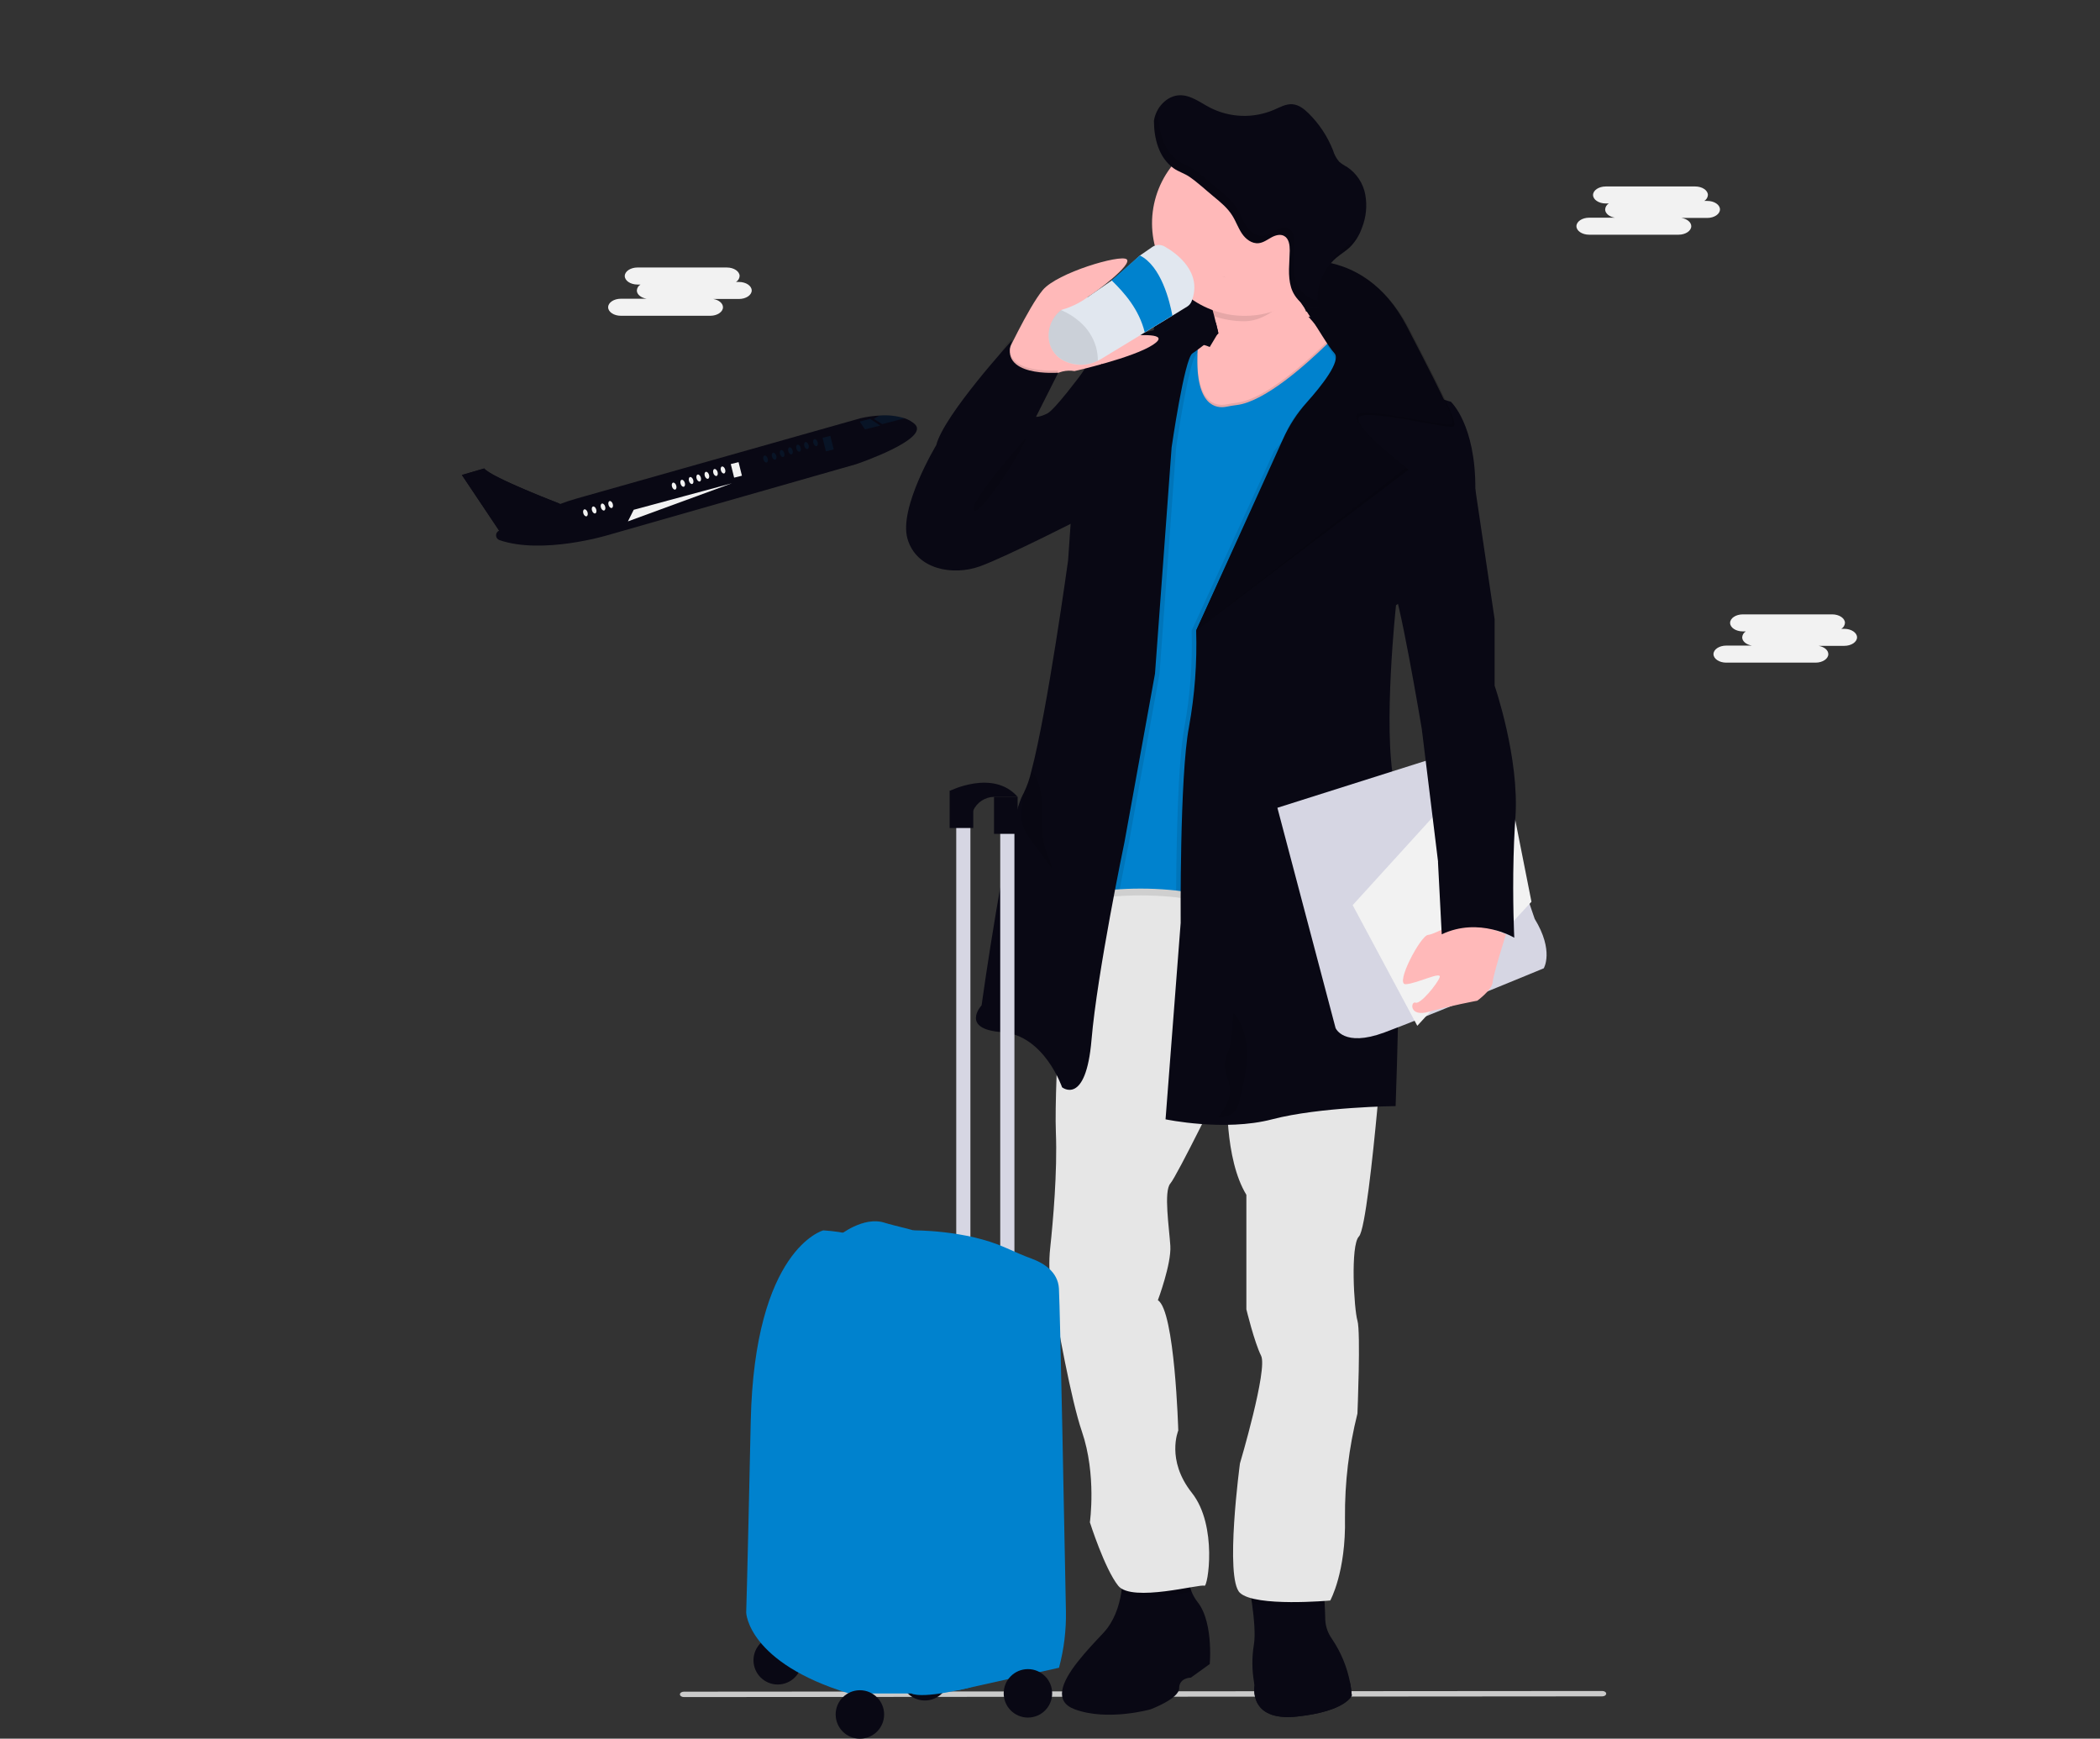 <svg width="395" height="327" viewBox="0 0 395 327" fill="none" xmlns="http://www.w3.org/2000/svg">
<rect x="0" y="0" width="395" height="327" fill="#333333" stroke="none"/>
<g clip-path="url(#clip0_5_136)">
<path d="M301.372 319.043L128.636 319.174C128.224 319.174 127.89 318.947 127.89 318.666C127.89 318.386 128.224 318.159 128.636 318.159L301.372 318.028C301.784 318.028 302.118 318.255 302.118 318.535C302.118 318.816 301.784 319.043 301.372 319.043Z" fill="#CACACA"/>
<path d="M172.032 79.732C171.485 79.26 170.85 78.899 170.165 78.67C168.631 78.196 167.02 78.021 165.419 78.154C164.245 78.221 163.079 78.383 161.931 78.64L108.351 93.793C107.339 94.077 106.344 94.408 105.367 94.786C101.913 93.434 92.149 89.526 91.079 88.124L86.88 89.351L93.881 99.798C93.704 99.875 93.555 100.004 93.452 100.168C93.35 100.331 93.299 100.522 93.307 100.715C93.314 100.908 93.38 101.095 93.496 101.25C93.612 101.404 93.771 101.521 93.954 101.583C102.025 104.354 114.215 100.676 114.215 100.676L161.031 87.305C161.031 87.305 175.16 82.528 172.032 79.732Z" fill="#090814"/>
<path d="M110.332 97.097C110.547 97.027 110.625 96.679 110.507 96.322C110.39 95.964 110.12 95.731 109.905 95.802C109.69 95.873 109.612 96.22 109.73 96.578C109.847 96.935 110.117 97.168 110.332 97.097Z" fill="#F2F2F2"/>
<path d="M111.963 96.56C112.177 96.489 112.256 96.142 112.138 95.784C112.02 95.426 111.751 95.194 111.536 95.264C111.321 95.335 111.243 95.682 111.36 96.04C111.478 96.398 111.748 96.63 111.963 96.56Z" fill="#F2F2F2"/>
<path d="M115.075 95.535C115.29 95.465 115.369 95.117 115.251 94.76C115.133 94.402 114.863 94.169 114.649 94.24C114.434 94.311 114.355 94.658 114.473 95.016C114.591 95.373 114.86 95.606 115.075 95.535Z" fill="#F2F2F2"/>
<path d="M127.013 92.072C127.227 92.001 127.306 91.654 127.188 91.296C127.071 90.939 126.801 90.706 126.586 90.776C126.371 90.847 126.293 91.195 126.41 91.552C126.528 91.91 126.798 92.142 127.013 92.072Z" fill="#F2F2F2"/>
<path d="M128.624 91.54C128.839 91.469 128.918 91.122 128.8 90.764C128.682 90.406 128.413 90.174 128.198 90.244C127.983 90.315 127.904 90.662 128.022 91.02C128.14 91.378 128.409 91.61 128.624 91.54Z" fill="#F2F2F2"/>
<path d="M130.207 91.02C130.422 90.95 130.501 90.602 130.383 90.245C130.265 89.887 129.995 89.654 129.781 89.725C129.566 89.796 129.487 90.143 129.605 90.501C129.723 90.858 129.992 91.091 130.207 91.02Z" fill="#F2F2F2"/>
<path d="M131.637 90.549C131.852 90.478 131.93 90.131 131.813 89.774C131.695 89.416 131.425 89.183 131.211 89.254C130.996 89.325 130.917 89.672 131.035 90.029C131.153 90.387 131.422 90.62 131.637 90.549Z" fill="#F2F2F2"/>
<path d="M133.177 90.043C133.391 89.972 133.47 89.625 133.352 89.267C133.234 88.909 132.965 88.677 132.75 88.747C132.535 88.818 132.457 89.165 132.574 89.523C132.692 89.881 132.962 90.113 133.177 90.043Z" fill="#F2F2F2"/>
<path d="M134.784 89.511C134.999 89.441 135.078 89.094 134.96 88.736C134.842 88.378 134.572 88.145 134.358 88.216C134.143 88.287 134.064 88.634 134.182 88.992C134.3 89.349 134.569 89.582 134.784 89.511Z" fill="#F2F2F2"/>
<path d="M136.212 89.041C136.426 88.971 136.505 88.624 136.387 88.266C136.269 87.908 136 87.675 135.785 87.746C135.57 87.817 135.492 88.164 135.609 88.522C135.727 88.879 135.997 89.112 136.212 89.041Z" fill="#F2F2F2"/>
<path opacity="0.1" d="M144.212 86.977C144.427 86.906 144.506 86.559 144.388 86.202C144.27 85.844 144 85.611 143.786 85.682C143.571 85.753 143.492 86.1 143.61 86.457C143.728 86.815 143.997 87.048 144.212 86.977Z" fill="#0082CE"/>
<path opacity="0.1" d="M147.33 85.952C147.545 85.882 147.623 85.534 147.505 85.177C147.388 84.819 147.118 84.586 146.903 84.657C146.688 84.728 146.61 85.075 146.728 85.433C146.845 85.79 147.115 86.023 147.33 85.952Z" fill="#0082CE"/>
<path opacity="0.1" d="M148.894 85.438C149.109 85.367 149.187 85.02 149.07 84.662C148.952 84.305 148.682 84.072 148.467 84.143C148.253 84.213 148.174 84.561 148.292 84.918C148.409 85.276 148.679 85.508 148.894 85.438Z" fill="#0082CE"/>
<path opacity="0.1" d="M150.414 84.938C150.629 84.867 150.708 84.52 150.59 84.162C150.472 83.804 150.202 83.572 149.988 83.642C149.773 83.713 149.694 84.06 149.812 84.418C149.93 84.776 150.199 85.008 150.414 84.938Z" fill="#0082CE"/>
<path opacity="0.1" d="M151.907 84.444C152.121 84.373 152.2 84.026 152.082 83.668C151.965 83.31 151.695 83.078 151.48 83.148C151.265 83.219 151.187 83.566 151.305 83.924C151.422 84.281 151.692 84.514 151.907 84.444Z" fill="#0082CE"/>
<path opacity="0.1" d="M153.601 83.891C153.816 83.82 153.895 83.473 153.777 83.115C153.659 82.757 153.389 82.525 153.175 82.595C152.96 82.666 152.881 83.013 152.999 83.371C153.117 83.728 153.386 83.961 153.601 83.891Z" fill="#0082CE"/>
<path opacity="0.1" d="M145.82 86.447C146.035 86.376 146.114 86.028 145.996 85.671C145.878 85.313 145.609 85.081 145.394 85.151C145.179 85.222 145.1 85.569 145.218 85.927C145.336 86.284 145.606 86.517 145.82 86.447Z" fill="#0082CE"/>
<path d="M113.641 96.007C113.856 95.936 113.934 95.589 113.816 95.232C113.699 94.874 113.429 94.641 113.214 94.712C113 94.783 112.921 95.13 113.039 95.487C113.156 95.845 113.426 96.078 113.641 96.007Z" fill="#F2F2F2"/>
<path d="M138.921 86.917L137.456 87.279L138.087 89.832L139.553 89.47L138.921 86.917Z" fill="#F2F2F2"/>
<path opacity="0.1" d="M156.185 81.974L154.719 82.336L155.35 84.889L156.816 84.527L156.185 81.974Z" fill="#0082CE"/>
<path opacity="0.1" d="M163.661 78.777L161.716 79.288L162.688 80.755L165.571 80.039L163.661 78.777Z" fill="#0082CE"/>
<path opacity="0.1" d="M170.155 78.671L165.951 79.766L164.356 78.779L165.418 78.157C167.015 78.023 168.623 78.198 170.155 78.671Z" fill="#0082CE"/>
<path d="M86.883 89.317L93.884 99.798L105.319 94.73C105.319 94.73 92.379 89.793 91.082 88.09L86.883 89.317Z" fill="#090814"/>
<path d="M137.673 90.89L119.198 95.877L118.107 98.059L137.673 90.89Z" fill="#F2F2F2"/>
<path d="M321.126 37.788H320.563C320.76 37.672 320.926 37.51 321.045 37.315C321.165 37.12 321.235 36.899 321.249 36.671C321.249 35.789 320.171 35.069 318.849 35.069H302.046C300.724 35.069 299.645 35.789 299.645 36.671C299.645 37.549 300.724 38.27 302.046 38.27H302.604C302.408 38.386 302.243 38.548 302.124 38.743C302.005 38.938 301.936 39.158 301.922 39.386C301.922 40.141 302.706 40.772 303.756 40.942H298.915C297.598 40.942 296.519 41.662 296.519 42.544C296.519 43.427 297.598 44.143 298.915 44.143H315.719C317.036 44.143 318.119 43.422 318.119 42.544C318.119 41.795 317.329 41.159 316.281 40.989H321.122C322.439 40.989 323.518 40.269 323.518 39.386C323.518 38.504 322.444 37.788 321.126 37.788Z" fill="#F2F2F2"/>
<path d="M138.995 53.029H138.432C138.629 52.914 138.795 52.752 138.915 52.557C139.035 52.362 139.105 52.141 139.119 51.913C139.119 51.035 138.04 50.31 136.718 50.31H119.915C118.594 50.31 117.515 51.035 117.515 51.913C117.515 52.795 118.594 53.515 119.915 53.515H120.474C120.277 53.631 120.111 53.793 119.991 53.988C119.871 54.183 119.801 54.404 119.787 54.632C119.787 55.382 120.578 56.014 121.625 56.183H116.785C115.467 56.183 114.389 56.904 114.389 57.786C114.389 58.668 115.467 59.389 116.785 59.389H133.593C134.911 59.389 135.989 58.668 135.989 57.786C135.989 57.036 135.205 56.401 134.156 56.23H138.996C140.314 56.23 141.392 55.51 141.392 54.632C141.392 53.754 140.313 53.029 138.995 53.029Z" fill="#F2F2F2"/>
<path d="M346.901 118.266H346.342C346.539 118.15 346.705 117.988 346.825 117.793C346.944 117.599 347.014 117.377 347.028 117.149C347.028 116.267 345.945 115.547 344.628 115.547H327.82C326.503 115.547 325.424 116.267 325.424 117.149C325.424 118.031 326.503 118.752 327.82 118.752H328.383C328.186 118.867 328.019 119.029 327.9 119.224C327.78 119.419 327.71 119.64 327.697 119.869C327.697 120.618 328.487 121.251 329.535 121.42H324.694C323.377 121.42 322.298 122.14 322.298 123.022C322.298 123.905 323.377 124.625 324.694 124.625H341.502C342.82 124.625 343.899 123.905 343.899 123.022C343.899 122.272 343.114 121.637 342.065 121.467H346.901C348.222 121.467 349.301 120.746 349.301 119.869C349.301 118.991 348.222 118.266 346.901 118.266Z" fill="#F2F2F2"/>
<path d="M229.954 52.147C228.598 52.944 228.555 56.35 228.764 59.082C228.912 61.081 229.191 62.718 229.191 62.718L220.367 84.156C220.367 84.156 217.096 68.881 217.045 62.061C217.041 61.523 217.123 60.988 217.288 60.476C218.847 55.561 227.494 52.816 229.954 52.147Z" fill="#090814"/>
<path d="M230.606 51.964C230.606 51.964 230.368 52.019 229.954 52.134C230.152 52.02 230.377 51.962 230.606 51.964Z" fill="#090814"/>
<path d="M227.551 312.96L223.999 315.518C223.999 315.518 221.795 315.518 221.795 317.508C221.795 319.499 216.397 321.485 216.397 321.485C216.397 321.485 208.364 323.756 202.182 321.485C200.178 320.748 199.564 319.486 199.798 317.948C200.289 314.739 204.49 310.353 207.511 307.136C209.554 304.966 210.496 302.089 210.897 299.6C211.192 297.819 211.272 296.009 211.135 294.208L224.139 293.284C223.395 295.245 223.395 297.412 224.139 299.374C224.424 300.076 224.807 300.733 225.278 301.326C226.864 303.338 227.41 306.496 227.563 308.998C227.652 310.318 227.648 311.642 227.55 312.962L227.551 312.96Z" fill="#090814"/>
<path d="M254.27 318.855C254.27 318.855 253.277 321.839 243.964 322.836C234.652 323.833 235.987 316.937 235.987 316.937C235.987 316.937 235.94 316.74 235.88 316.387C235.475 314.056 235.464 311.673 235.846 309.338C236.17 307.522 235.888 304.372 235.483 301.488C235.006 298.052 234.353 294.988 234.353 294.988L248.782 296.053C248.782 296.053 249.033 298.99 249.177 301.957C249.224 302.881 249.263 303.806 249.276 304.65C249.343 305.931 249.775 307.166 250.521 308.209C252.229 310.728 253.402 313.572 253.966 316.562C254.091 317.233 254.179 317.911 254.23 318.591C254.261 318.774 254.27 318.855 254.27 318.855Z" fill="#090814"/>
<path d="M254.27 318.856C254.27 318.856 253.277 321.839 243.965 322.837C234.652 323.834 235.987 316.938 235.987 316.938C235.987 316.938 235.94 316.74 235.88 316.388C236.307 316.609 236.671 316.814 236.836 316.908C237.689 317.406 238.452 318.092 239.339 318.557C241.47 319.678 244.05 319.347 246.434 318.983C247.564 318.813 248.693 318.642 249.819 318.433C250.677 318.315 251.512 318.068 252.296 317.7C252.879 317.36 253.437 316.981 253.967 316.564C254.092 317.235 254.18 317.913 254.232 318.593C254.261 318.774 254.27 318.856 254.27 318.856Z" fill="#090814"/>
<path opacity="0.1" d="M224.138 293.282C223.393 295.244 223.393 297.411 224.138 299.372C220.407 300.007 213.453 301.291 210.895 299.599C211.19 297.817 211.27 296.007 211.133 294.207L224.138 293.282Z" fill="black"/>
<path opacity="0.1" d="M249.205 301.954C246.57 302.141 239.479 302.512 235.509 301.485C235.032 298.049 234.379 294.985 234.379 294.985L248.808 296.05C248.808 296.05 249.051 298.991 249.205 301.954Z" fill="black"/>
<path d="M259.6 202.571C259.6 202.571 259.378 205.237 259.025 208.964C258.227 217.429 256.756 231.404 255.614 232.542C253.976 234.183 254.689 246.245 255.328 248.376C255.968 250.507 255.328 265.851 255.328 265.851C253.719 272.261 252.931 278.849 252.983 285.457C253.197 295.686 250.212 301.014 250.212 301.014C250.212 301.014 236.141 302.292 233.229 299.573C230.317 296.854 233.229 275.228 233.229 275.228C233.229 275.228 238.486 257.54 237.208 254.982C235.929 252.425 234.436 246.244 234.436 246.244V224.718C232.368 221.308 231.452 216.621 231.055 212.383C230.74 208.759 230.73 205.115 231.025 201.489C231.025 201.489 228.378 206.902 225.678 212.255C223.24 217.094 220.758 221.879 220.135 222.587C218.856 224.079 219.922 230.898 220.135 234.307C220.349 237.717 217.79 244.536 217.79 244.536C220.988 246.455 221.628 269.044 221.628 269.044C221.628 269.044 219.283 274.585 224.186 280.764C229.09 286.944 227.171 298.665 226.531 298.239C225.892 297.813 212.887 301.436 210.331 298.239C207.776 295.043 205.002 286.305 205.002 286.305C205.002 286.305 206.281 277.355 203.509 269.257C201.454 263.256 198.934 249.187 197.766 242.295C197.34 239.794 197.263 237.247 197.536 234.725C198.073 229.689 198.901 220.374 198.606 212.988C198.508 210.58 198.577 206.752 198.739 202.264C199.289 186.878 200.951 163.76 200.951 163.76L212.54 155.956L220.172 150.782L222.04 151.068L256.841 156.425L258.193 173.585L259.6 202.571Z" fill="#E6E6E6"/>
<path d="M249.081 62.986C249.081 62.986 225.204 82.093 229.612 78.258C232.026 76.152 230.384 67.176 228.406 59.504C226.776 53.175 224.922 47.727 224.922 47.727C224.922 47.727 245.765 28.237 244.25 44.173C243.717 49.79 244.161 53.784 244.958 56.605C246.42 61.767 249.081 62.986 249.081 62.986Z" fill="#FFB9B9"/>
<path d="M247.094 58.331L229.388 62.178L227.549 65.257C227.549 65.257 223.784 63.625 223.499 65.471C223.214 67.316 222.152 78.683 224.352 79.749C226.553 80.814 229.4 81.526 231.886 81.172C234.372 80.818 237.143 78.043 238.994 76.978C240.845 75.912 247.662 70.372 247.662 70.372L251.073 65.615L247.094 58.331Z" fill="#FFB9B9"/>
<path d="M233.877 68.313C233.877 68.313 244.217 57.014 246.669 58.809C249.121 60.603 250.706 64.976 250.706 64.976L242.298 74.209L233.877 68.313Z" fill="#FFB9B9"/>
<path opacity="0.1" d="M252.211 61.635C252.211 61.635 239.969 74.848 232.661 75.734C231.996 75.815 231.34 75.926 230.683 76.058C228.777 76.433 224.615 76.058 225.276 65.134L224.351 63.199L218.668 66.682L216.749 82.306L213.338 122.371L208.294 166.982C208.294 166.982 223.784 165.491 228.12 169.399C232.457 173.307 233.663 148.089 233.663 148.089L245.529 96.94L258.18 64.049L252.211 61.635Z" fill="black"/>
<path opacity="0.1" d="M258.18 65.756L245.529 98.647L233.663 149.791C233.663 149.791 232.452 175.006 228.12 171.102C226.705 169.823 224.096 169.124 221.226 168.762C217.697 168.381 214.143 168.302 210.601 168.524C209.185 168.6 208.294 168.686 208.294 168.686L213.338 124.074L216.749 84.01L218.668 68.385L224.352 64.903L225.277 66.838C225.277 67.123 225.247 67.404 225.234 67.69C224.833 77.783 228.829 78.141 230.684 77.774C231.34 77.642 231.997 77.531 232.662 77.45C237.838 76.816 245.488 70.009 249.508 66.095C251.167 64.476 252.211 63.35 252.211 63.35L258.18 65.756Z" fill="black"/>
<path d="M258.18 64.478L245.529 97.369L233.663 148.513C233.663 148.513 232.452 173.727 228.12 169.823C226.705 168.544 224.096 167.845 221.226 167.484C217.697 167.103 214.143 167.023 210.601 167.245C209.185 167.322 208.294 167.407 208.294 167.407L213.338 122.795L216.749 82.731L218.668 67.106L224.352 63.624L225.277 65.559C225.277 65.844 225.247 66.126 225.234 66.412C224.833 76.504 228.829 76.862 230.684 76.496C231.34 76.363 231.997 76.253 232.662 76.172C237.838 75.537 245.488 68.73 249.508 64.816C251.167 63.197 252.211 62.071 252.211 62.071L258.18 64.478Z" fill="#0082CE"/>
<path opacity="0.1" d="M225.276 65.56C225.276 65.845 225.247 66.127 225.234 66.412L225.135 66.481C223.634 67.468 221.225 84.168 221.225 84.168L218.1 126.717L212.344 158.47C212.344 158.47 211.589 162.089 210.6 167.258C209.185 167.335 208.294 167.42 208.294 167.42L213.338 122.809L216.749 82.745L218.668 67.12L224.351 63.637L225.276 65.56Z" fill="black"/>
<path d="M229.195 62.718C229.195 62.718 225.784 65.479 224.283 66.47C222.782 67.46 220.374 84.153 220.374 84.153L217.248 126.702L211.494 158.457C211.494 158.457 206.378 182.964 205.312 195.538C204.245 208.111 199.769 204.488 199.769 204.488C199.769 204.488 196.426 194.685 188.47 194.12C180.513 193.555 184.632 189.074 184.632 189.074C184.632 189.074 189.292 155.502 192.358 149.521C192.406 149.419 192.46 149.32 192.52 149.225C193.178 147.89 193.673 146.481 193.995 145.029C197.027 133.589 200.903 105.39 200.903 105.39L203.32 70.441C209.503 60.352 228.715 60.702 228.715 60.702L229.195 62.718Z" fill="#090814"/>
<path opacity="0.1" d="M258.18 64.478L245.529 97.366L233.663 148.515C233.663 148.515 232.452 173.729 228.12 169.825C226.705 168.546 224.096 167.847 221.226 167.485C221.275 158.816 221.542 143.26 222.791 136.721C223.872 130.747 224.323 124.676 224.138 118.607L239.633 84.864C239.633 84.864 251.286 70.505 251.358 68.451C251.383 67.692 250.556 66.286 249.507 64.806C251.166 63.187 252.21 62.061 252.21 62.061L258.18 64.478Z" fill="black"/>
<path d="M219.235 210.515L222.078 173.575C222.078 173.575 221.865 146.012 223.643 136.708C224.724 130.734 225.176 124.662 224.991 118.594L240.485 84.851C240.485 84.851 252.138 70.492 252.21 68.437C252.282 66.383 246.105 59.55 246.105 59.55C246.105 59.55 259.6 61.127 261.378 67.162C263.156 73.198 272.89 75.547 272.89 75.547C272.89 75.547 277.582 79.809 277.507 92.028C277.433 104.248 262.584 113.833 262.584 113.833C262.584 113.833 260.098 136.849 262.23 147.223C264.362 157.597 262.512 208.027 262.512 208.027C262.512 208.027 248.228 208.172 239.274 210.516C230.32 212.86 219.235 210.515 219.235 210.515Z" fill="#090814"/>
<path d="M240.272 151.924L251.212 193.335C251.212 193.335 252.704 197.03 260.379 194.187C268.055 191.345 290.371 182.113 290.371 182.113C290.371 182.113 292.358 178.844 288.665 172.808L277.508 140.13L240.272 151.924Z" fill="#D6D6E3"/>
<path d="M254.432 170.234L272.127 150.786L283.426 146.204L288.06 169.591L266.584 192.926L254.432 170.234Z" fill="#F2F2F2"/>
<path d="M275.256 172.635C275.256 172.635 269.994 175.729 268.604 175.832C267.214 175.935 262.324 185.175 264.392 185.102C266.46 185.029 271.269 182.545 270.787 183.823C270.305 185.102 267.167 188.938 266.259 188.571C265.351 188.205 264.926 191.388 268.818 190.276C272.71 189.164 277.878 188.203 277.878 188.203C277.878 188.203 280.649 186.178 280.756 184.737C280.863 183.296 283.263 175.731 283.263 175.731L275.256 172.635Z" fill="#FFB9B9"/>
<path d="M188.868 67.623C188.868 67.623 193.422 57.795 196.142 54.547C198.863 51.298 210.729 47.804 211.918 48.763C213.108 49.722 205.949 55.105 204.67 55.795C203.391 56.486 212.933 62.9 213.129 63.041C213.326 63.182 220.591 62.399 216.86 64.848C213.13 67.297 202.099 69.792 202.099 69.792C201.356 69.664 200.595 69.688 199.862 69.864C199.129 70.04 198.439 70.364 197.835 70.815C195.699 72.362 188.868 67.623 188.868 67.623Z" fill="#FFB9B9"/>
<path d="M285.042 153.77C284.999 154.388 284.961 155.004 284.922 155.62C284.816 157.499 284.743 159.362 284.696 161.161C284.483 169.489 284.828 176.359 284.828 176.359C284.828 176.359 278.219 172.383 271.184 175.72L270.485 162.242V162.007L269.764 156.113L267.428 137.074C267.428 137.074 263.023 110.648 261.672 109.656C260.321 108.663 271.692 87.279 271.692 87.279L277.507 92.027L281.132 116.462V128.963C281.132 128.963 285.822 142.546 285.042 153.77Z" fill="#090814"/>
<path opacity="0.1" d="M199.054 69.665L197.69 72.372C196.048 74.959 193.562 78.01 193.562 78.01C193.562 78.01 183.866 73.552 183.866 73.356C183.866 73.16 186.809 68.527 189.201 64.875C189.938 64.044 190.386 63.553 190.386 63.553C187.542 70.585 199.054 69.665 199.054 69.665Z" fill="black"/>
<path d="M207.296 68.45L203.318 70.445C203.318 70.445 198.414 77.051 196.996 77.763C195.577 78.475 194.864 78.402 194.864 78.402L199.052 70.091C199.052 70.091 187.54 71.012 190.384 63.979C190.384 63.979 177.52 78.044 176.1 83.727C176.1 83.727 168.993 95.517 170.698 101.343C172.404 107.169 179.298 108.304 184.269 106.53C189.241 104.756 204.522 96.94 204.522 96.94L207.296 68.45Z" fill="#090814"/>
<path opacity="0.1" d="M193.012 82.306C193.012 82.306 182.285 94.313 183.137 95.945C183.99 97.577 192.445 84.723 193.012 82.306Z" fill="black"/>
<path opacity="0.2" d="M241.445 49.986C241.445 49.986 256.543 45.439 265.07 61.848C273.598 78.257 273.884 79.395 273.457 80.175C273.031 80.954 256.475 76.624 255.549 78.543C254.624 80.461 264.93 88.346 264.93 88.346L224.991 118.607L241.773 82.959C242.897 80.463 244.396 78.153 246.218 76.109C248.977 73.024 252.751 68.297 251.412 66.839C250.235 65.56 248.354 62.223 245.813 58.383C243.965 55.57 241.01 52.39 241.445 49.986Z" fill="black"/>
<path d="M241.018 49.56C241.018 49.56 256.116 45.012 264.646 61.422C273.176 77.831 273.459 78.969 273.033 79.749C272.607 80.528 256.05 76.198 255.125 78.116C254.2 80.034 264.505 87.919 264.505 87.919L224.993 118.607L241.349 82.532C242.473 80.036 243.972 77.726 245.794 75.683C248.553 72.597 252.327 67.87 250.988 66.412C249.811 65.134 247.931 61.797 245.389 57.956C243.538 55.144 240.583 51.964 241.018 49.56Z" fill="#090814"/>
<path opacity="0.1" d="M241.018 49.56C241.018 49.56 256.116 45.012 264.646 61.422C273.176 77.831 273.459 78.969 273.033 79.749C272.607 80.528 256.05 76.198 255.125 78.116C254.2 80.034 264.505 87.919 264.505 87.919L224.993 118.607L242.132 80.798C242.796 79.33 243.693 77.978 244.788 76.796C247.491 73.889 252.514 68.062 251 66.413C249.823 65.134 247.943 61.797 245.402 57.957C243.538 55.144 240.583 51.964 241.018 49.56Z" fill="black"/>
<path opacity="0.1" d="M244.177 55.276C243.675 55.679 243.15 56.053 242.604 56.397C239.897 58.101 237.488 60.416 234.038 60.416C232.123 60.419 230.221 60.106 228.408 59.491C226.778 53.162 224.924 47.715 224.924 47.715C224.924 47.715 245.767 28.224 244.252 44.16C243.715 49.777 243.38 52.454 244.177 55.276Z" fill="black"/>
<path d="M251.545 42.063C251.527 46.09 250.113 49.986 247.545 53.088C244.977 56.19 241.413 58.307 237.46 59.079C233.506 59.851 229.407 59.23 225.86 57.321C222.313 55.413 219.537 52.335 218.004 48.611C216.471 44.887 216.276 40.748 217.452 36.897C218.628 33.045 221.103 29.72 224.455 27.487C227.806 25.254 231.829 24.25 235.837 24.648C239.846 25.044 243.593 26.817 246.441 29.665C248.066 31.294 249.353 33.228 250.228 35.356C251.104 37.483 251.552 39.763 251.545 42.063Z" fill="#FFB9B9"/>
<path d="M224.117 56.708C223.952 57.106 223.666 57.442 223.298 57.667L220.518 59.372L215.321 62.531L207.096 67.525C206.902 67.639 206.706 67.745 206.507 67.845C205.543 68.334 204.48 68.597 203.398 68.612C202.317 68.626 201.247 68.393 200.269 67.93C199.531 67.599 198.882 67.096 198.375 66.465C197.869 65.834 197.519 65.091 197.355 64.299C197.136 63.196 197.229 62.054 197.622 61C198.015 59.946 198.693 59.023 199.581 58.332C199.624 58.293 199.677 58.266 199.734 58.255C201.484 57.761 203.131 56.955 204.595 55.877L209.771 52.297L214.393 48.073L216.73 46.458C217.072 46.22 217.475 46.086 217.892 46.071C218.308 46.056 218.72 46.16 219.079 46.372C221.49 47.74 226.248 51.325 224.117 56.708Z" fill="#E1E7EF"/>
<path d="M220.518 59.348L215.321 62.508C214.238 58.143 211.483 55.062 209.091 52.732L214.395 48.042C218.429 50.046 220.032 56.725 220.518 59.348Z" fill="#0082CE"/>
<path opacity="0.1" d="M206.507 67.823C205.543 68.313 204.48 68.576 203.398 68.59C202.317 68.605 201.247 68.372 200.269 67.909C199.531 67.577 198.882 67.075 198.375 66.444C197.869 65.813 197.519 65.07 197.355 64.278C197.136 63.175 197.229 62.032 197.622 60.979C198.015 59.925 198.693 59.001 199.581 58.311C200.872 58.857 202.067 59.607 203.12 60.532C204.589 61.804 205.654 63.478 206.182 65.349C206.391 66.157 206.5 66.988 206.507 67.823Z" fill="black"/>
<path d="M217.052 22.722C217.422 20.262 219.452 17.956 221.938 17.914C223.988 17.88 225.737 19.269 227.553 20.219C229.413 21.178 231.461 21.713 233.552 21.786C235.642 21.86 237.723 21.47 239.645 20.645C240.763 20.16 241.893 19.51 243.108 19.606C244.323 19.701 245.295 20.501 246.135 21.311C248.131 23.283 249.695 25.649 250.728 28.258C250.962 29.052 251.36 29.788 251.896 30.419C252.345 30.795 252.834 31.119 253.354 31.387C254.245 31.978 255.01 32.741 255.601 33.632C256.193 34.523 256.6 35.523 256.799 36.574C257.186 38.686 256.968 40.865 256.172 42.86C255.7 44.233 254.922 45.481 253.895 46.509C253.119 47.237 252.19 47.787 251.377 48.469C250.049 49.596 249.038 51.047 248.44 52.682C247.842 54.316 247.679 56.078 247.966 57.795C245.697 58.319 243.521 56.286 242.849 54.061C242.178 51.837 242.564 49.45 242.598 47.127C242.598 46.095 242.453 44.876 241.545 44.382C240.79 43.956 239.84 44.262 239.098 44.678C238.356 45.094 237.616 45.637 236.765 45.735C235.486 45.88 234.318 44.985 233.602 43.923C232.885 42.862 232.476 41.631 231.794 40.548C230.905 39.12 229.577 38.025 228.276 36.959C226.788 35.736 225.343 34.372 223.761 33.273C222.81 32.612 221.676 32.305 220.742 31.64C217.921 29.622 217.052 25.94 217.052 22.722Z" fill="#090814"/>
<path opacity="0.1" d="M230.606 51.964C230.606 51.964 230.368 52.019 229.954 52.134C230.152 52.02 230.377 51.962 230.606 51.964Z" fill="black"/>
<g opacity="0.1">
<path d="M243.709 52.667C243.048 50.438 243.423 48.055 243.457 45.732C243.457 44.701 243.312 43.482 242.404 42.987C241.65 42.561 240.699 42.872 239.957 43.284C239.215 43.695 238.475 44.242 237.625 44.341C236.346 44.486 235.178 43.591 234.461 42.534C233.744 41.477 233.335 40.236 232.653 39.154C231.758 37.73 230.436 36.636 229.136 35.565C227.648 34.342 226.202 32.978 224.62 31.878C223.67 31.218 222.536 30.915 221.602 30.246C218.775 28.226 217.905 24.543 217.905 21.325C218.001 20.715 218.191 20.124 218.467 19.572C217.72 20.438 217.23 21.494 217.052 22.623C217.052 25.841 217.904 29.524 220.748 31.544C221.682 32.213 222.816 32.516 223.767 33.176C225.348 34.276 226.794 35.64 228.282 36.863C229.583 37.933 230.904 39.028 231.8 40.452C232.482 41.534 232.886 42.772 233.608 43.832C234.329 44.891 235.501 45.784 236.771 45.639C237.624 45.54 238.349 44.997 239.104 44.582C239.858 44.166 240.809 43.874 241.551 44.285C242.459 44.779 242.621 45.99 242.604 47.03C242.57 49.351 242.178 51.721 242.855 53.965C243.533 56.209 245.695 58.227 247.972 57.699C247.901 57.298 247.855 56.894 247.835 56.488C245.943 56.32 244.276 54.568 243.709 52.667Z" fill="black"/>
<path d="M254.748 45.115C253.972 45.848 253.042 46.394 252.229 47.075C251.331 47.828 250.578 48.738 250.006 49.761C250.411 49.244 250.869 48.772 251.375 48.354C252.194 47.672 253.119 47.127 253.894 46.394C254.512 45.797 255.035 45.11 255.446 44.356C255.231 44.625 254.998 44.879 254.748 45.115Z" fill="black"/>
</g>
<path opacity="0.1" d="M231.186 197.256C230.875 198.181 230.431 199.083 230.371 200.061C230.269 201.723 231.284 203.266 231.356 204.932C231.442 206.863 230.265 208.597 229.139 210.174C230.473 210.174 231.932 209.71 232.61 208.563C232.84 208.121 233.008 207.649 233.109 207.161C234.315 202.349 235.488 197.085 233.39 192.593C233.066 191.817 232.595 191.111 232.004 190.513C231.651 192.781 231.949 195.01 231.186 197.256Z" fill="black"/>
<path opacity="0.1" d="M197.835 163.295L194.292 158.518C193.439 157.362 192.556 156.161 192.249 154.759C191.917 153.22 192.305 151.626 192.356 150.068V149.536C192.404 149.434 192.458 149.335 192.518 149.239C193.176 147.904 193.671 146.496 193.993 145.043C194.51 145.556 194.911 146.174 195.17 146.854C196.82 150.878 195.294 155.6 196.658 159.726C197.052 160.908 197.69 162.042 197.835 163.295Z" fill="black"/>
<path d="M182.528 154.805H179.863V236.127H182.528V154.805Z" fill="#D6D6E3"/>
<path d="M190.808 154.805H188.139V236.127H190.808V154.805Z" fill="#D6D6E3"/>
<path d="M173.966 319.819C176.484 319.819 178.524 317.779 178.524 315.263C178.524 312.746 176.484 310.706 173.966 310.706C171.449 310.706 169.408 312.746 169.408 315.263C169.408 317.779 171.449 319.819 173.966 319.819Z" fill="#090814"/>
<path d="M157.836 232.376C157.836 232.376 162.38 228.681 166.364 229.96C170.348 231.238 180.716 232.517 182.564 239.051C184.412 245.585 182.564 317.334 182.564 317.334C182.564 317.334 173.734 319.627 171.333 318.469C168.933 317.311 169.202 306.535 169.202 306.535L168.494 242.906L157.836 232.376Z" fill="#0082CE"/>
<path opacity="0.1" d="M157.836 232.376C157.836 232.376 162.38 228.681 166.364 229.96C170.348 231.238 180.716 232.517 182.564 239.051C184.412 245.585 182.564 317.334 182.564 317.334C182.564 317.334 173.734 319.627 171.333 318.469C168.933 317.311 169.202 306.535 169.202 306.535L168.494 242.906L157.836 232.376Z" fill="#0082CE"/>
<path d="M199.193 313.659L180.061 317.922L179.86 314.512L179.737 247.565C179.731 244.437 179.006 241.353 177.618 238.55C176.23 235.747 174.216 233.301 171.732 231.4C171.732 231.4 181.636 231.268 189.213 234.691C190.833 235.42 192.458 236.136 194.125 236.75C196.193 237.512 198.998 239.136 199.178 242.341C199.408 246.518 200.21 287.895 200.495 302.958C200.569 306.569 200.13 310.172 199.193 313.659Z" fill="#0082CE"/>
<path d="M183.065 148.766H178.622V155.726H183.065V148.766Z" fill="#090814"/>
<path d="M191.413 149.865H186.971V156.825H191.413V149.865Z" fill="#090814"/>
<path d="M191.409 149.865H186.954C186.124 149.887 185.318 150.141 184.626 150.6C183.935 151.058 183.387 151.702 183.044 152.457C182.98 152.593 182.921 152.734 182.865 152.883L181.884 151.937L179.846 149.968L178.6 148.766C178.6 148.766 186.826 144.609 191.409 149.865Z" fill="#090814"/>
<path d="M193.349 323.029C195.867 323.029 197.907 320.989 197.907 318.472C197.907 315.956 195.867 313.916 193.349 313.916C190.832 313.916 188.791 315.956 188.791 318.472C188.791 320.989 190.832 323.029 193.349 323.029Z" fill="#090814"/>
<path d="M146.286 316.81C148.804 316.81 150.844 314.77 150.844 312.253C150.844 309.737 148.804 307.697 146.286 307.697C143.769 307.697 141.728 309.737 141.728 312.253C141.728 314.77 143.769 316.81 146.286 316.81Z" fill="#090814"/>
<path d="M154.852 231.4C154.852 231.4 141.916 234.81 141.208 267.347C140.5 299.885 140.355 303.29 140.355 303.29C140.355 303.29 140.636 312.666 159.683 318.492H171.336L173.186 243.76C173.186 243.76 171.054 232.376 154.852 231.4Z" fill="#0082CE"/>
<path d="M161.742 327C164.26 327 166.3 324.96 166.3 322.444C166.3 319.928 164.26 317.888 161.742 317.888C159.225 317.888 157.184 319.928 157.184 322.444C157.184 324.96 159.225 327 161.742 327Z" fill="#090814"/>
</g>
<defs>
<clipPath id="clip0_5_136">
<rect width="395" height="327" fill="white"/>
</clipPath>
</defs>
</svg>
